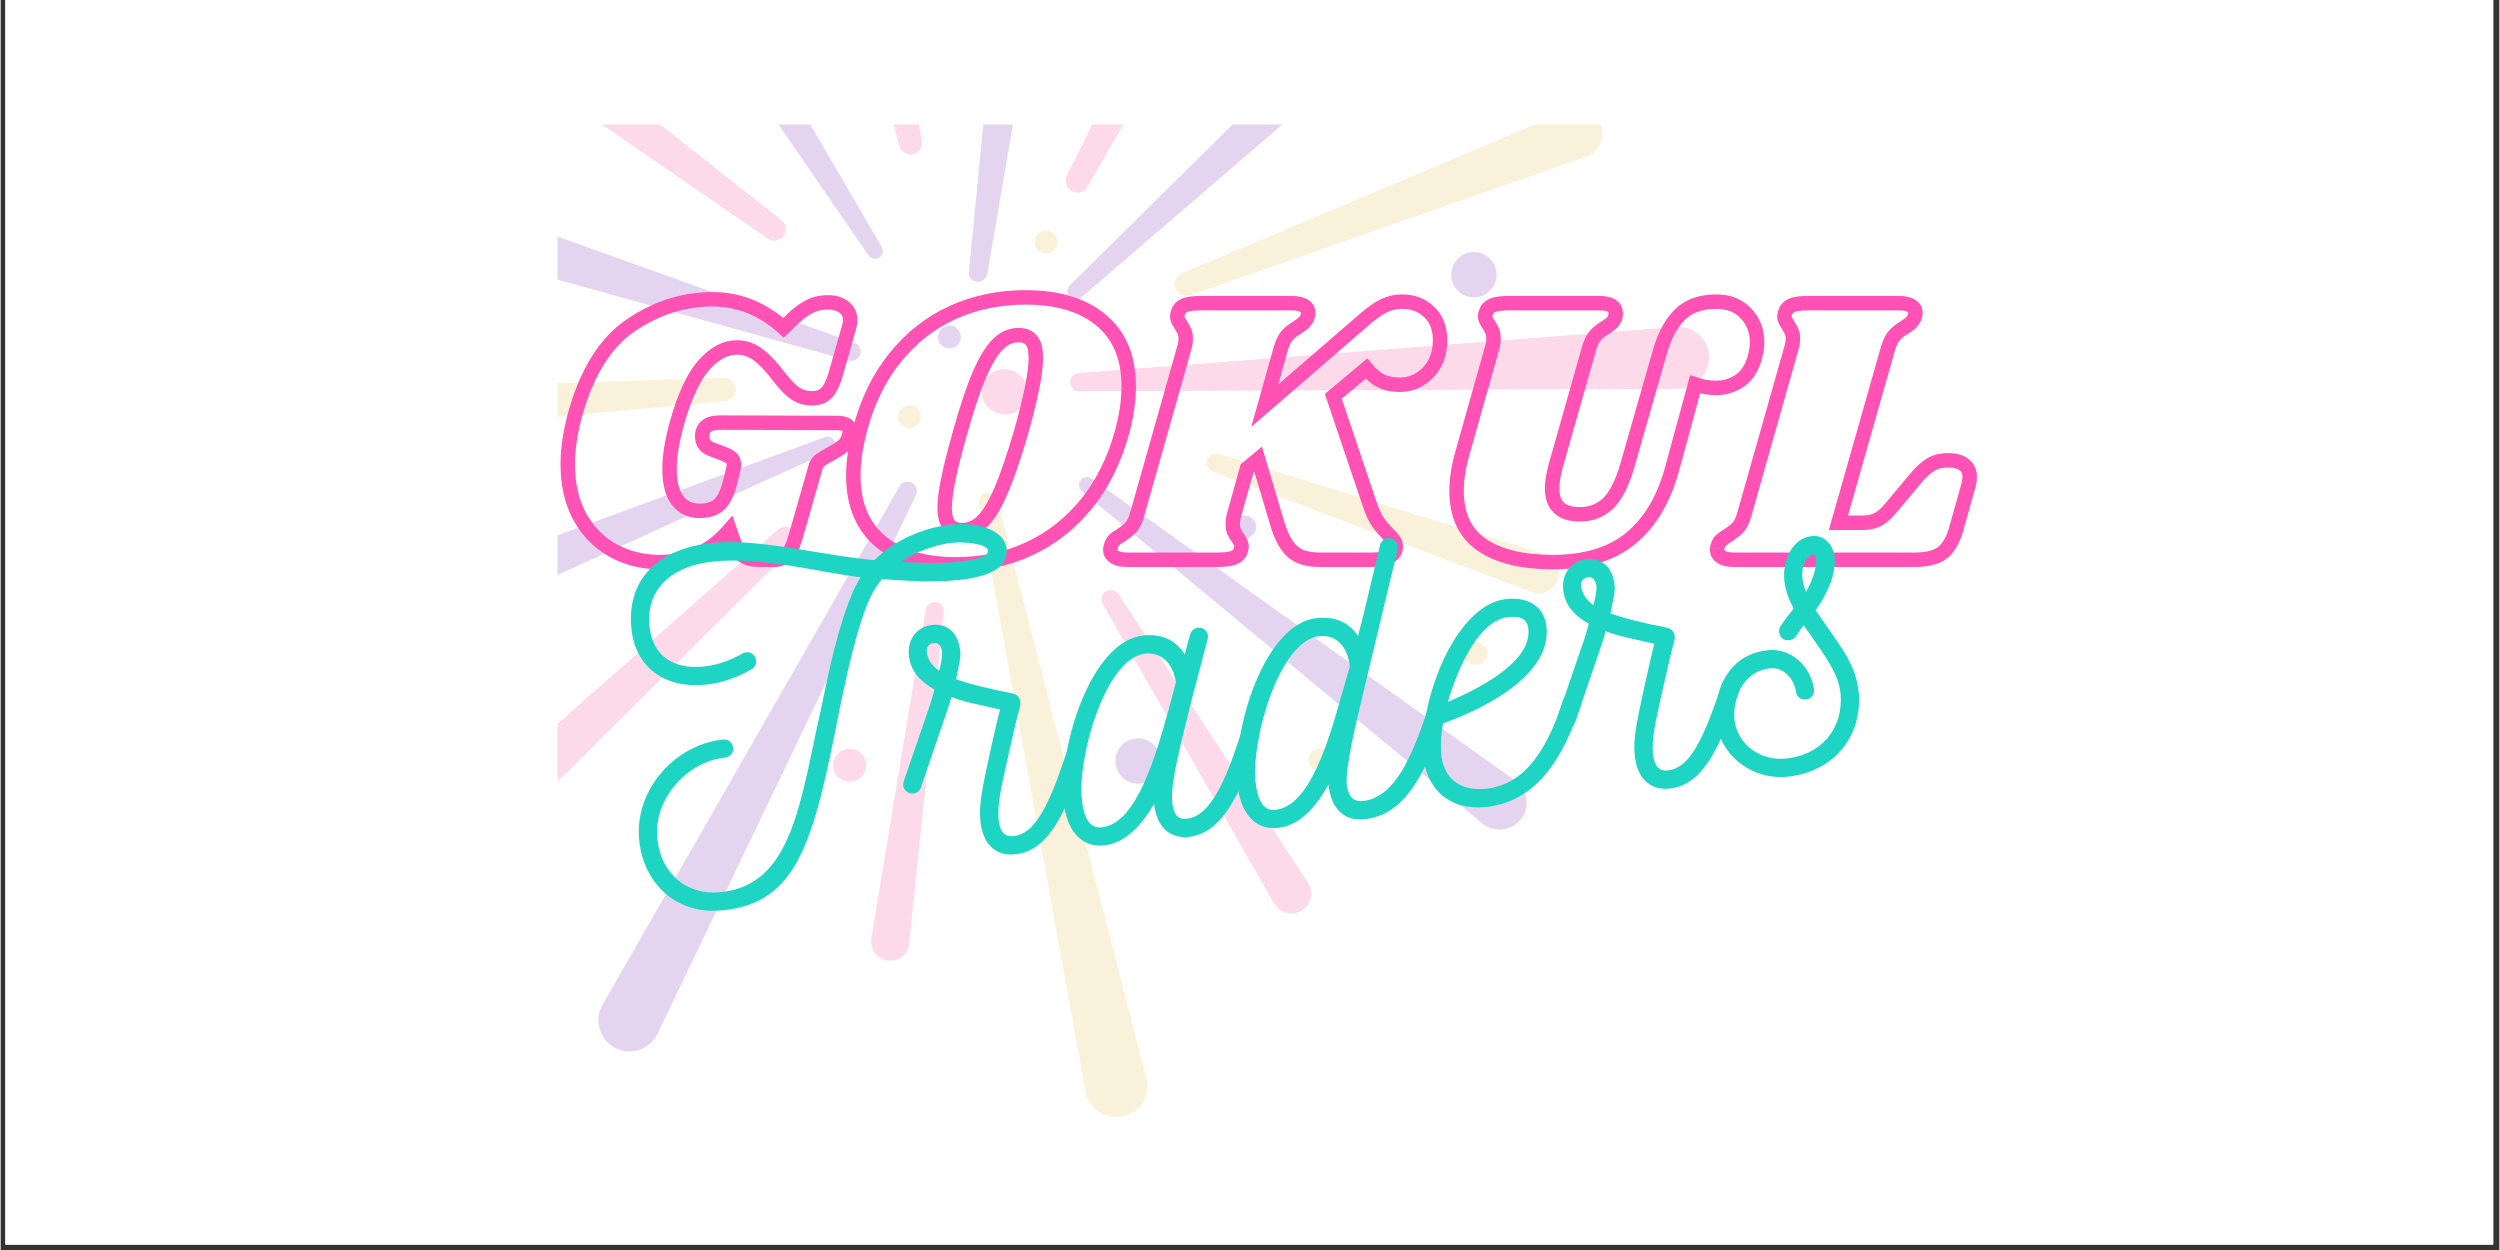 <svg xmlns="http://www.w3.org/2000/svg" xmlns:xlink="http://www.w3.org/1999/xlink" width="300" zoomAndPan="magnify" viewBox="0 0 224.88 112.5" height="150" preserveAspectRatio="xMidYMid meet" version="1.0"><rect x="0" y="0" width="224.88" height="112.5" fill="#333333" stroke="none"/><defs><filter x="0%" y="0%" width="100%" height="100%" id="70532c92a4"><feColorMatrix values="0 0 0 0 1 0 0 0 0 1 0 0 0 0 1 0 0 0 1 0" color-interpolation-filters="sRGB"/></filter><g/><clipPath id="cec9806ff8"><path d="M 0.438 0 L 224.324 0 L 224.324 112.004 L 0.438 112.004 Z M 0.438 0 " clip-rule="nonzero"/></clipPath><mask id="3e843623d7"><g filter="url(#70532c92a4)"><rect x="-22.488" width="269.856" fill="#000000" y="-11.25" height="135" fill-opacity="0.176"/></g></mask><clipPath id="0e830736b4"><path d="M 1.062 1.199 L 104.852 1.199 L 104.852 77 L 1.062 77 Z M 1.062 1.199 " clip-rule="nonzero"/></clipPath><clipPath id="65645e9985"><path d="M 1.062 1.199 L 96 1.199 L 96 90.801 L 1.062 90.801 Z M 1.062 1.199 " clip-rule="nonzero"/></clipPath><clipPath id="0d16f4e918"><path d="M 1.062 1.199 L 89 1.199 L 89 85 L 1.062 85 Z M 1.062 1.199 " clip-rule="nonzero"/></clipPath><clipPath id="9aefc388c1"><rect x="0" width="106" y="0" height="91"/></clipPath></defs><g clip-path="url(#cec9806ff8)"><path fill="#ffffff" d="M 0.438 0 L 224.441 0 L 224.441 119.469 L 0.438 119.469 Z M 0.438 0 " fill-opacity="1" fill-rule="nonzero"/><path fill="#ffffff" d="M 0.438 0 L 224.441 0 L 224.441 112.004 L 0.438 112.004 Z M 0.438 0 " fill-opacity="1" fill-rule="nonzero"/><path fill="#ffffff" d="M 0.438 0 L 224.441 0 L 224.441 112.004 L 0.438 112.004 Z M 0.438 0 " fill-opacity="1" fill-rule="nonzero"/></g><g mask="url(#3e843623d7)"><g transform="matrix(1, 0, 0, 1, 49, 10)"><g clip-path="url(#9aefc388c1)"><g clip-path="url(#0e830736b4)"><path fill="#ed2b88" d="M 22.418 37.734 C 22.785 38.16 22.785 38.809 22.391 39.207 L 1.113 60.371 L 1.113 55.141 L 20.973 37.652 C 21.398 37.285 22.051 37.34 22.418 37.734 Z M 27.602 57.402 C 26.781 57.289 26.043 57.855 25.93 58.676 C 25.816 59.492 26.387 60.227 27.207 60.34 C 28.027 60.453 28.766 59.891 28.879 59.07 C 28.992 58.25 28.426 57.488 27.602 57.402 Z M 33.098 3.883 C 33.664 3.773 34.004 3.234 33.922 2.668 L 33.637 1.199 L 31.371 1.199 L 31.879 3.121 C 32.023 3.66 32.562 3.996 33.098 3.883 Z M 35.168 44.18 C 34.742 44.121 34.344 44.406 34.262 44.828 L 29.359 74.469 C 29.191 75.402 29.871 76.305 30.832 76.449 C 31.797 76.562 32.676 75.883 32.758 74.949 L 35.875 45.082 C 35.902 44.629 35.621 44.234 35.168 44.18 Z M 21.457 11.258 C 21.797 10.809 21.738 10.188 21.285 9.82 L 10.352 1.199 L 5.109 1.199 L 20.012 11.457 C 20.465 11.797 21.086 11.684 21.457 11.258 Z M 41.797 23.27 C 40.691 23.016 39.613 23.723 39.359 24.824 C 39.105 25.926 39.812 27 40.918 27.254 C 42.023 27.508 43.098 26.801 43.355 25.699 C 43.582 24.598 42.902 23.496 41.797 23.27 Z M 101.801 19.426 L 48 23.578 C 47.547 23.609 47.207 24.004 47.234 24.426 C 47.266 24.879 47.633 25.219 48.059 25.219 L 101.996 24.992 C 103.555 24.992 104.801 23.637 104.746 22.082 C 104.688 20.527 103.355 19.312 101.801 19.426 Z M 51.598 43.445 C 51.344 43.078 50.832 42.965 50.465 43.219 C 50.07 43.473 49.957 43.953 50.184 44.348 L 65.621 71.332 C 66.133 72.18 67.266 72.465 68.113 71.926 C 68.965 71.391 69.219 70.258 68.652 69.441 Z M 48.82 6.797 L 52.051 1.199 L 49.246 1.199 L 46.953 5.836 C 46.699 6.344 46.926 6.965 47.406 7.219 C 47.945 7.473 48.539 7.305 48.82 6.797 Z M 48.82 6.797 " fill-opacity="1" fill-rule="nonzero"/></g><g clip-path="url(#65645e9985)"><path fill="#e2b22d" d="M 44.062 11.656 C 44.148 11.09 44.656 10.695 45.223 10.777 C 45.789 10.863 46.188 11.371 46.102 11.938 C 46.016 12.504 45.508 12.898 44.941 12.812 C 44.375 12.73 44.008 12.219 44.062 11.656 Z M 95.027 1.199 L 89.105 1.199 L 57.266 14.621 C 56.754 14.848 56.5 15.441 56.727 15.977 C 56.953 16.488 57.52 16.77 58.059 16.57 L 93.754 4.082 C 94.914 3.66 95.48 2.332 95.027 1.199 Z M 32.93 26.488 C 32.363 26.406 31.852 26.801 31.766 27.367 C 31.684 27.93 32.078 28.441 32.645 28.523 C 33.211 28.609 33.723 28.215 33.809 27.648 C 33.891 27.082 33.496 26.574 32.93 26.488 Z M 40.691 34.969 C 40.578 34.543 40.152 34.262 39.699 34.375 C 39.273 34.457 38.992 34.883 39.047 35.336 L 48.652 88.289 C 48.934 89.812 50.465 90.801 51.996 90.465 C 53.523 90.125 54.516 88.598 54.121 87.07 Z M 83.895 47.797 C 83.328 47.711 82.816 48.105 82.734 48.672 C 82.648 49.238 83.043 49.746 83.609 49.828 C 84.18 49.914 84.688 49.52 84.773 48.953 C 84.859 48.391 84.461 47.879 83.895 47.797 Z M 69.898 57.348 C 69.332 57.262 68.824 57.656 68.738 58.223 C 68.652 58.789 69.051 59.297 69.617 59.379 C 70.184 59.465 70.691 59.07 70.777 58.504 C 70.863 57.941 70.465 57.43 69.898 57.348 Z M 16.102 24.004 L 1.113 24.484 L 1.113 27.508 L 16.188 26.094 C 16.754 26.039 17.176 25.559 17.148 24.992 C 17.148 24.426 16.668 24.004 16.102 24.004 Z M 88.852 43.301 C 89.785 43.641 90.836 43.105 91.148 42.145 C 91.457 41.184 90.922 40.168 89.957 39.883 L 60.605 30.84 C 60.184 30.727 59.73 30.953 59.586 31.406 C 59.445 31.832 59.672 32.312 60.098 32.453 Z M 88.852 43.301 " fill-opacity="1" fill-rule="nonzero"/></g><g clip-path="url(#0d16f4e918)"><path fill="#690ca2" d="M 27.348 22.449 L 1.113 15.16 L 1.113 11.289 L 27.859 20.867 C 28.281 21.008 28.508 21.461 28.367 21.883 C 28.227 22.336 27.773 22.562 27.348 22.449 Z M 26.043 29.711 C 25.902 29.371 25.508 29.203 25.168 29.344 L 1.113 38.188 L 1.113 41.75 L 25.703 30.586 C 26.043 30.445 26.188 30.051 26.043 29.711 Z M 36.527 19.312 C 35.961 19.227 35.449 19.625 35.367 20.188 C 35.281 20.754 35.676 21.262 36.242 21.348 C 36.809 21.434 37.32 21.035 37.406 20.473 C 37.488 19.906 37.094 19.371 36.527 19.312 Z M 33.016 33.441 C 32.617 33.242 32.137 33.383 31.91 33.75 L 5.137 80.488 C 4.371 81.844 4.91 83.566 6.301 84.305 C 7.688 85.039 9.414 84.473 10.094 83.09 L 33.383 34.543 C 33.551 34.148 33.41 33.668 33.016 33.441 Z M 38.141 14.453 C 38.086 14.906 38.426 15.301 38.852 15.355 C 39.305 15.414 39.699 15.102 39.785 14.68 L 42.109 1.199 L 39.445 1.199 Z M 30.066 13.18 C 30.379 12.984 30.492 12.559 30.293 12.219 L 23.863 1.199 L 21.004 1.199 L 29.105 12.984 C 29.332 13.293 29.758 13.379 30.066 13.18 Z M 53.637 56.469 C 52.535 56.328 51.484 57.094 51.344 58.223 C 51.203 59.324 51.965 60.371 53.102 60.512 C 54.203 60.652 55.254 59.891 55.395 58.758 C 55.535 57.656 54.742 56.641 53.637 56.469 Z M 66.359 1.199 L 61.883 1.199 L 47.234 15.668 C 46.953 15.949 46.926 16.402 47.207 16.715 C 47.492 17.023 47.945 17.051 48.254 16.77 Z M 83.328 16.742 C 84.434 16.883 85.48 16.121 85.621 14.988 C 85.766 13.887 85 12.844 83.867 12.699 C 82.762 12.559 81.715 13.324 81.57 14.453 C 81.43 15.582 82.195 16.602 83.328 16.742 Z M 61.938 37.285 C 61.855 37.848 62.25 38.359 62.816 38.441 C 63.383 38.527 63.895 38.133 63.98 37.566 C 64.062 37 63.668 36.492 63.102 36.406 C 62.535 36.324 62.023 36.719 61.938 37.285 Z M 87.352 60.285 L 49.191 33.074 C 48.879 32.848 48.426 32.902 48.199 33.215 C 47.973 33.527 48 33.949 48.312 34.203 L 84.375 64.129 C 85.426 65.004 87.012 64.777 87.832 63.73 C 88.652 62.66 88.457 61.074 87.352 60.285 Z M 87.352 60.285 " fill-opacity="1" fill-rule="nonzero"/></g></g></g></g><path stroke-linecap="butt" transform="matrix(0.518, 0, 0, 0.518, 38.334, 22.922)" fill="none" stroke-linejoin="miter" d="M 40.587 53.41 C 37.606 53.41 34.897 52.753 32.467 51.433 C 30.037 50.112 28.106 48.173 26.664 45.615 C 25.238 43.041 24.521 39.97 24.521 36.393 C 24.521 33.669 24.989 30.636 25.932 27.293 C 27.985 20.154 31.215 15.121 35.606 12.178 C 40.006 9.22 44.699 7.749 49.695 7.749 C 54.245 7.749 58.35 9.394 62.017 12.699 L 64.025 10.752 C 65.134 9.816 66.092 9.175 66.9 8.828 C 67.707 8.466 68.643 8.284 69.714 8.284 C 70.876 8.284 71.812 8.564 72.522 9.122 C 73.238 9.673 73.601 10.42 73.601 11.356 C 73.601 11.718 73.533 12.14 73.389 12.631 L 70.99 21.067 C 70.537 22.494 70.009 23.505 69.397 24.093 C 68.801 24.667 67.986 24.954 66.968 24.954 C 65.896 24.954 64.953 24.689 64.123 24.154 C 63.293 23.61 62.349 22.645 61.278 21.264 C 59.852 19.385 58.584 18.064 57.49 17.294 C 56.396 16.51 55.211 16.117 53.928 16.117 C 51.906 16.117 49.997 17.136 48.186 19.173 C 46.382 21.196 44.813 24.576 43.484 29.3 C 42.632 32.386 42.209 35.043 42.209 37.261 C 42.209 39.638 42.662 41.442 43.583 42.672 C 44.496 43.894 45.778 44.505 47.423 44.505 C 48.85 44.505 49.951 44.166 50.736 43.502 C 51.521 42.83 52.14 41.66 52.585 40.008 L 53.045 38.34 C 53.272 37.45 53.385 36.846 53.385 36.529 C 53.385 35.993 53.257 35.616 53.008 35.397 C 52.766 35.171 52.359 34.922 51.77 34.665 L 49.431 33.782 C 48.404 33.39 47.891 32.651 47.891 31.571 C 47.891 31.27 47.914 31.028 47.959 30.84 C 48.133 30.258 48.457 29.843 48.925 29.579 C 49.393 29.308 50.117 29.172 51.098 29.172 L 71.314 29.24 C 72.793 29.24 73.533 29.708 73.533 30.643 C 73.533 30.817 73.487 31.081 73.389 31.443 C 73.216 32.122 72.929 32.658 72.522 33.066 C 72.122 33.45 71.541 33.85 70.793 34.258 L 69.043 35.269 C 68.598 35.533 68.258 35.782 68.032 36.039 C 67.813 36.273 67.654 36.574 67.571 36.937 L 64.025 49.32 C 63.579 50.791 63.074 51.772 62.523 52.263 C 61.965 52.753 61.286 53.002 60.478 53.002 L 57.663 53.002 C 56.599 53.002 55.717 52.776 55.022 52.331 C 54.336 51.885 53.77 51.01 53.317 49.712 L 52.653 47.788 C 49.438 51.538 45.416 53.41 40.587 53.41 Z M 104.056 7.417 C 109.678 7.417 114.07 8.752 117.232 11.409 C 120.401 14.057 121.986 17.883 121.986 22.878 C 121.986 25.248 121.631 27.791 120.922 30.515 C 119.586 35.503 117.503 39.744 114.696 43.23 C 111.882 46.701 108.531 49.335 104.645 51.123 C 100.766 52.904 96.548 53.802 91.998 53.802 C 86.414 53.802 82.045 52.474 78.875 49.833 C 75.713 47.169 74.136 43.343 74.136 38.34 C 74.136 36.061 74.506 33.45 75.261 30.515 C 76.559 25.557 78.604 21.347 81.388 17.898 C 84.18 14.434 87.5 11.824 91.356 10.065 C 95.227 8.3 99.461 7.417 104.056 7.417 Z M 102.849 13.974 C 101.506 13.974 100.306 14.51 99.234 15.589 C 98.17 16.661 97.106 18.411 96.05 20.841 C 95.001 23.263 93.877 26.644 92.669 30.968 C 90.889 37.223 90.006 41.532 90.006 43.894 C 90.006 45.283 90.247 46.286 90.738 46.92 C 91.228 47.539 92.005 47.856 93.077 47.856 C 94.413 47.856 95.62 47.305 96.684 46.218 C 97.755 45.117 98.797 43.366 99.823 40.959 C 100.857 38.544 102.004 35.216 103.256 30.968 C 104.992 24.818 105.852 20.486 105.852 17.996 C 105.852 16.57 105.611 15.544 105.12 14.925 C 104.63 14.291 103.875 13.974 102.849 13.974 Z M 169.51 8.156 C 171.389 8.156 172.951 8.76 174.204 9.967 C 175.457 11.167 176.083 12.789 176.083 14.842 C 176.083 17.159 175.389 19.038 174.008 20.464 C 172.627 21.89 170.974 22.599 169.058 22.599 C 167.805 22.599 166.734 22.38 165.836 21.935 C 164.945 21.482 164.092 20.773 163.285 19.792 L 157.535 24.614 L 164.025 43.834 C 164.424 44.943 164.862 45.833 165.33 46.513 C 165.798 47.177 166.371 47.848 167.043 48.52 C 167.533 49.01 167.881 49.403 168.077 49.697 C 168.28 49.984 168.386 50.323 168.386 50.731 C 168.386 51.44 168.062 51.991 167.405 52.398 C 166.764 52.798 165.632 53.002 164.025 53.002 L 155.264 53.002 C 153.075 53.002 151.453 52.519 150.412 51.561 C 149.363 50.603 148.502 49.01 147.823 46.777 L 144.473 35.533 L 142.549 37.133 L 140.322 45.109 C 140.149 45.683 140.066 46.241 140.066 46.777 C 140.066 47.305 140.141 47.758 140.292 48.112 C 140.458 48.475 140.692 48.852 140.994 49.259 C 141.402 49.833 141.598 50.301 141.598 50.663 C 141.598 50.753 141.56 50.972 141.469 51.334 C 141.296 51.953 140.888 52.391 140.262 52.64 C 139.636 52.881 138.7 53.002 137.447 53.002 L 121.729 53.002 C 120.793 53.002 120.069 52.851 119.556 52.542 C 119.043 52.225 118.786 51.802 118.786 51.267 C 118.786 50.995 118.854 50.701 118.982 50.384 C 119.156 49.893 119.443 49.516 119.85 49.259 C 120.25 48.988 120.499 48.829 120.582 48.784 C 121.299 48.339 121.888 47.878 122.333 47.411 C 122.778 46.943 123.155 46.173 123.457 45.109 L 131.629 16.246 C 131.803 15.664 131.894 15.114 131.894 14.578 C 131.894 14.087 131.818 13.672 131.667 13.333 C 131.509 13.001 131.297 12.608 131.026 12.163 C 130.626 11.582 130.422 11.114 130.422 10.752 C 130.422 10.624 130.467 10.375 130.55 10.02 C 130.739 9.439 131.131 9.032 131.728 8.79 C 132.331 8.541 133.252 8.42 134.505 8.42 L 150.245 8.42 C 151.181 8.42 151.906 8.564 152.419 8.858 C 152.932 9.145 153.188 9.552 153.188 10.08 C 153.188 10.314 153.121 10.609 152.992 10.963 C 152.849 11.273 152.653 11.552 152.404 11.801 C 152.162 12.042 151.943 12.216 151.732 12.337 C 151.536 12.45 151.392 12.548 151.309 12.631 C 150.6 13.038 150.019 13.484 149.574 13.974 C 149.129 14.465 148.744 15.219 148.434 16.246 L 145.62 26.229 L 163.353 10.903 C 164.515 9.922 165.571 9.22 166.507 8.79 C 167.443 8.367 168.446 8.156 169.51 8.156 Z M 214.107 17.453 C 214.945 14.374 216.13 12.05 217.669 10.495 C 219.216 8.933 221.352 8.156 224.076 8.156 C 226.219 8.156 227.932 8.835 229.222 10.201 C 230.52 11.559 231.169 13.242 231.169 15.249 C 231.169 15.913 231.056 16.691 230.837 17.589 C 230.346 19.543 229.479 20.962 228.226 21.837 C 226.973 22.705 225.608 23.143 224.136 23.143 C 223.374 23.143 222.695 23.09 222.099 22.977 C 221.495 22.871 220.929 22.72 220.393 22.539 L 216.439 37.065 C 215.013 42.385 212.628 46.437 209.286 49.222 C 205.935 52.014 201.385 53.41 195.62 53.41 C 190.36 53.41 186.263 52.406 183.327 50.399 C 180.407 48.384 178.951 45.26 178.951 41.019 C 178.951 38.959 179.313 36.703 180.03 34.258 L 185.108 16.246 C 185.289 15.664 185.372 15.114 185.372 14.578 C 185.372 14.042 185.297 13.612 185.146 13.272 C 184.995 12.933 184.776 12.54 184.504 12.095 C 184.104 11.514 183.901 11.046 183.901 10.692 C 183.901 10.511 183.954 10.292 184.052 10.02 C 184.225 9.439 184.625 9.032 185.244 8.79 C 185.878 8.541 186.791 8.42 187.991 8.42 L 203.724 8.42 C 205.641 8.42 206.599 9.001 206.599 10.163 C 206.599 10.428 206.584 10.654 206.539 10.835 C 206.403 11.227 206.214 11.552 205.965 11.801 C 205.716 12.042 205.347 12.314 204.856 12.631 C 204.147 13.038 203.566 13.484 203.12 13.974 C 202.675 14.465 202.29 15.219 201.981 16.246 L 196.163 36.74 C 195.756 38.25 195.552 39.548 195.552 40.612 C 195.552 43.607 197.159 45.109 200.374 45.109 C 202.336 45.109 203.973 44.468 205.294 43.192 C 206.614 41.917 207.716 39.744 208.614 36.673 Z M 264.304 35.729 C 265.556 35.729 266.499 35.978 267.148 36.491 C 267.79 37.005 268.107 37.729 268.107 38.665 C 268.107 39.072 268.046 39.517 267.911 40.008 L 265.707 47.856 C 265.126 49.772 264.311 51.108 263.255 51.87 C 262.206 52.625 260.659 53.002 258.614 53.002 L 227.154 53.002 C 226.219 53.002 225.494 52.851 224.981 52.542 C 224.468 52.225 224.212 51.802 224.212 51.267 C 224.212 50.995 224.279 50.701 224.408 50.384 C 224.536 50.029 224.762 49.727 225.079 49.486 C 225.381 49.237 225.713 49.003 226.075 48.784 C 226.792 48.339 227.381 47.878 227.826 47.411 C 228.271 46.943 228.649 46.173 228.95 45.109 L 237.123 16.246 C 237.296 15.664 237.387 15.114 237.387 14.578 C 237.387 14.087 237.311 13.672 237.153 13.333 C 237.002 13.001 236.791 12.608 236.519 12.163 C 236.112 11.582 235.915 11.114 235.915 10.752 C 235.915 10.624 235.961 10.375 236.044 10.02 C 236.232 9.439 236.625 9.032 237.221 8.79 C 237.817 8.541 238.745 8.42 239.998 8.42 L 255.739 8.42 C 256.675 8.42 257.399 8.564 257.912 8.858 C 258.425 9.145 258.682 9.552 258.682 10.08 C 258.682 10.314 258.614 10.609 258.486 10.963 C 258.342 11.273 258.146 11.552 257.897 11.801 C 257.655 12.042 257.429 12.216 257.225 12.337 C 257.029 12.45 256.886 12.548 256.803 12.631 C 256.093 13.038 255.512 13.484 255.067 13.974 C 254.622 14.465 254.237 15.219 253.92 16.246 L 245.295 46.58 L 249.445 46.58 C 250.472 46.58 251.347 46.399 252.079 46.037 C 252.818 45.675 253.588 45.011 254.396 44.03 L 259.006 38.536 C 259.859 37.555 260.674 36.846 261.459 36.393 C 262.243 35.948 263.187 35.729 264.304 35.729 Z M 264.304 35.729 " stroke="#ff52b4" stroke-width="2.511" stroke-opacity="1" stroke-miterlimit="4"/><g fill="#1ed5c3" fill-opacity="1"><g transform="translate(57.931, 80.241)"><g><path d="M 32.605 -30.824 C 32.426 -32.609 29.891 -33.258 27.641 -33.031 C 25.273 -32.793 22.488 -31.652 20.711 -29.828 C 16.207 -30.199 10.363 -31.805 6.211 -31.387 C 1.129 -30.879 -1.602 -28.016 -1.164 -23.672 C -0.809 -20.141 1.887 -18.258 5.496 -18.617 C 6.895 -18.758 8.371 -19.262 9.668 -20.016 C 9.961 -20.203 10.09 -20.492 10.059 -20.801 C 10.027 -21.113 9.742 -21.594 9.199 -21.539 C 9.047 -21.523 8.934 -21.473 8.82 -21.422 C 7.746 -20.805 6.535 -20.367 5.371 -20.254 C 2.695 -19.984 0.777 -21.121 0.465 -23.836 C 0.133 -27.133 2.305 -29.309 6.301 -29.711 C 10.688 -30.152 15.969 -28.684 19.457 -28.289 C 19.258 -27.918 19.023 -27.543 18.863 -27.172 C 17.516 -24.215 16.586 -19.812 15.93 -16.57 C 14.031 -8.188 13.391 -0.523 6.785 0.062 C 3.953 0.348 1.496 -1.484 1.164 -4.781 C 0.812 -8.312 3.84 -11.711 7.254 -12.055 C 7.719 -12.102 8.035 -12.484 7.988 -12.949 C 7.941 -13.418 7.555 -13.73 7.09 -13.684 C 2.82 -13.254 -0.926 -9.195 -0.465 -4.617 C -0.062 -0.621 2.992 2.09 6.949 1.691 C 13.828 1.117 15.254 -4.59 17.535 -16.223 C 18.195 -19.387 19.09 -23.746 20.34 -26.496 C 20.637 -27.078 20.973 -27.621 21.391 -28.133 C 23.883 -27.91 26.32 -27.844 28.223 -28.035 C 30.938 -28.309 32.703 -29.074 32.605 -30.824 Z M 28.059 -29.664 C 26.777 -29.535 24.973 -29.551 23.078 -29.672 C 24.324 -30.543 26.254 -31.246 27.766 -31.398 C 28.891 -31.512 30.875 -31.277 30.934 -30.695 C 30.988 -30.152 29.879 -29.848 28.059 -29.664 Z M 28.059 -29.664 "/></g></g></g><g fill="#1ed5c3" fill-opacity="1"><g transform="translate(81.946, 77.828)"><g><path d="M 15.094 -10.844 C 14.977 -10.871 14.855 -10.898 14.738 -10.887 C 14.43 -10.855 14.176 -10.633 14.051 -10.309 C 12.344 -5.082 11.086 -2.762 9.188 -2.57 C 8.332 -2.484 7.957 -3.113 7.859 -4.082 C 7.832 -4.746 7.844 -5.414 7.992 -6.25 C 8.129 -7.242 9.434 -12.98 9.809 -14.309 C 9.918 -14.793 9.672 -15.277 9.23 -15.387 C 8.789 -15.5 8.27 -15.605 7.711 -15.707 C 6.547 -15.98 5.184 -16.273 4.043 -16.707 C 4.355 -18.27 4.477 -18.633 4.414 -19.254 C 4.258 -20.805 3.305 -21.73 1.906 -21.59 C 0.664 -21.465 -0.367 -20.422 -0.207 -18.828 C -0.062 -17.395 0.855 -16.469 2.098 -15.77 L 1.75 -14.559 L -0.676 -7.496 C -0.703 -7.375 -0.73 -7.254 -0.719 -7.141 C -0.688 -6.828 -0.465 -6.578 -0.176 -6.449 C -0.059 -6.422 0.062 -6.395 0.219 -6.41 C 0.488 -6.438 0.746 -6.621 0.871 -6.945 C 3.293 -14.047 3.508 -14.617 3.617 -15.098 C 4.512 -14.758 4.957 -14.645 8 -13.973 C 7.738 -13.082 6.551 -7.75 6.363 -6.48 C 6.191 -5.48 6.152 -4.695 6.23 -3.918 C 6.422 -2.016 7.488 -0.754 9.312 -0.938 L 9.352 -0.941 C 11.988 -1.203 13.691 -3.766 15.633 -9.801 C 15.66 -9.922 15.688 -10.039 15.676 -10.156 C 15.645 -10.469 15.422 -10.719 15.094 -10.844 Z M 2.781 -19.129 C 2.82 -18.742 2.656 -18.02 2.516 -17.457 C 1.891 -17.863 1.469 -18.527 1.406 -19.148 C 1.363 -19.574 1.566 -19.91 2.07 -19.961 C 2.379 -19.992 2.715 -19.789 2.781 -19.129 Z M 2.781 -19.129 "/></g></g></g><g fill="#1ed5c3" fill-opacity="1"><g transform="translate(96.222, 76.394)"><g><path d="M 16.453 -10.98 C 16.332 -11.008 16.215 -11.035 16.098 -11.023 C 15.785 -10.992 15.535 -10.77 15.41 -10.445 L 15.383 -10.324 C 14.391 -7.324 12.949 -2.945 10.543 -2.707 C 9.73 -2.625 9.332 -3.055 9.215 -4.219 C 9.047 -5.926 9.988 -9.43 10.988 -13.488 L 12.406 -18.883 C 12.555 -19.367 12.18 -19.957 11.562 -19.895 C 11.211 -19.859 10.922 -19.633 10.836 -19.312 C 10.691 -18.789 10.52 -18.184 10.352 -17.5 C 9.512 -18.824 8.242 -19.363 6.613 -19.199 C 1.957 -18.734 -1.047 -9.262 -0.539 -4.18 C -0.305 -1.852 0.891 -0.09 3.066 -0.309 C 4.734 -0.477 6.254 -1.727 7.586 -4.055 C 7.777 -2.152 8.848 -0.891 10.707 -1.074 C 14.199 -1.426 15.816 -6.41 16.961 -9.816 L 16.988 -9.938 C 17.016 -10.059 17.043 -10.176 17.031 -10.293 C 17 -10.605 16.781 -10.855 16.453 -10.98 Z M 2.863 -1.934 C 1.699 -1.816 1.234 -2.906 1.066 -4.613 C 0.758 -8.461 3.215 -17.137 6.777 -17.57 C 8.176 -17.711 9.289 -16.766 9.547 -14.988 L 8.863 -12.414 C 7.711 -8.301 6.004 -2.25 2.863 -1.934 Z M 2.863 -1.934 "/></g></g></g><g fill="#1ed5c3" fill-opacity="1"><g transform="translate(111.857, 74.823)"><g><path d="M 17.5 -11.086 C 17.379 -11.113 17.262 -11.141 17.184 -11.133 C 16.871 -11.102 16.582 -10.875 16.453 -10.59 C 15.031 -6.41 13.492 -3 10.699 -2.723 C 9.809 -2.633 9.387 -3.293 9.293 -4.227 C 9.191 -5.234 9.66 -7.594 10.062 -9.438 C 10.305 -10.559 13.594 -24.215 13.871 -25.379 C 13.984 -25.82 13.645 -26.453 12.984 -26.387 C 12.676 -26.355 12.383 -26.129 12.301 -25.809 L 10.84 -19.664 L 10.305 -17.574 C 9.562 -18.715 8.359 -19.375 6.613 -19.199 C 1.918 -18.73 -1.047 -9.262 -0.539 -4.18 C -0.305 -1.852 0.891 -0.09 3.066 -0.309 C 5.043 -0.508 6.484 -2.141 7.648 -4.219 C 7.867 -2.043 9.039 -0.91 10.863 -1.09 C 14.434 -1.449 16.273 -4.965 18.035 -10.043 C 18.062 -10.164 18.09 -10.281 18.078 -10.398 C 18.047 -10.711 17.828 -10.961 17.5 -11.086 Z M 2.863 -1.934 C 1.699 -1.816 1.234 -2.906 1.066 -4.613 C 0.758 -8.461 3.219 -17.098 6.777 -17.57 C 8.289 -17.723 9.289 -16.766 9.547 -14.988 C 9.555 -14.91 9.562 -14.832 9.535 -14.715 C 9.324 -14.066 9.133 -13.262 8.863 -12.414 C 7.711 -8.301 6.004 -2.25 2.863 -1.934 Z M 2.863 -1.934 "/></g></g></g><g fill="#1ed5c3" fill-opacity="1"><g transform="translate(128.539, 73.147)"><g><path d="M 13.117 -10.645 C 12.676 -10.758 12.227 -10.516 12.074 -10.109 C 10.402 -4.887 8.148 -2.387 4.957 -2.145 C 2.621 -1.988 1.242 -3.223 1.098 -5.441 C 1.055 -6.258 1.098 -7.008 1.27 -8.043 C 5.469 -9.523 11 -12.586 10.59 -16.699 C 10.402 -18.562 8.941 -19.434 7 -19.238 C 2.426 -18.781 -0.801 -10.305 -0.535 -5.316 C -0.293 -2.125 1.863 -0.188 5.082 -0.512 C 9 -0.906 11.691 -3.762 13.652 -9.602 C 13.68 -9.723 13.711 -9.805 13.699 -9.918 C 13.668 -10.23 13.441 -10.52 13.117 -10.645 Z M 1.703 -9.969 C 2.645 -13.082 4.488 -17.34 7.164 -17.609 C 8.02 -17.695 8.852 -17.586 8.957 -16.535 C 9.246 -13.664 4.82 -11.301 1.703 -9.969 Z M 1.703 -9.969 "/></g></g></g><g fill="#1ed5c3" fill-opacity="1"><g transform="translate(140.837, 71.911)"><g><path d="M 15.094 -10.844 C 14.977 -10.871 14.855 -10.898 14.738 -10.887 C 14.43 -10.855 14.176 -10.633 14.051 -10.309 C 12.344 -5.082 11.086 -2.762 9.188 -2.57 C 8.332 -2.484 7.957 -3.113 7.859 -4.082 C 7.832 -4.746 7.844 -5.414 7.992 -6.25 C 8.129 -7.242 9.434 -12.98 9.809 -14.309 C 9.918 -14.793 9.672 -15.277 9.23 -15.387 C 8.789 -15.5 8.27 -15.605 7.711 -15.707 C 6.547 -15.98 5.184 -16.273 4.043 -16.707 C 4.355 -18.27 4.477 -18.633 4.414 -19.254 C 4.258 -20.805 3.305 -21.73 1.906 -21.59 C 0.664 -21.465 -0.367 -20.422 -0.207 -18.828 C -0.062 -17.395 0.855 -16.469 2.098 -15.77 L 1.75 -14.559 L -0.676 -7.496 C -0.703 -7.375 -0.73 -7.254 -0.719 -7.141 C -0.688 -6.828 -0.465 -6.578 -0.176 -6.449 C -0.059 -6.422 0.062 -6.395 0.219 -6.41 C 0.488 -6.438 0.746 -6.621 0.871 -6.945 C 3.293 -14.047 3.508 -14.617 3.617 -15.098 C 4.512 -14.758 4.957 -14.645 8 -13.973 C 7.738 -13.082 6.551 -7.75 6.363 -6.48 C 6.191 -5.48 6.152 -4.695 6.23 -3.918 C 6.422 -2.016 7.488 -0.754 9.312 -0.938 L 9.352 -0.941 C 11.988 -1.203 13.691 -3.766 15.633 -9.801 C 15.66 -9.922 15.688 -10.039 15.676 -10.156 C 15.645 -10.469 15.422 -10.719 15.094 -10.844 Z M 2.781 -19.129 C 2.82 -18.742 2.656 -18.02 2.516 -17.457 C 1.891 -17.863 1.469 -18.527 1.406 -19.148 C 1.363 -19.574 1.566 -19.91 2.07 -19.961 C 2.379 -19.992 2.715 -19.789 2.781 -19.129 Z M 2.781 -19.129 "/></g></g></g><g fill="#1ed5c3" fill-opacity="1"><g transform="translate(155.114, 70.476)"><g><path d="M 12.113 -8.152 C 11.809 -10.789 10.625 -12.039 8.234 -15.562 C 9.301 -17.043 10.098 -18.848 9.941 -20.398 C 9.75 -21.516 9.004 -22.34 7.879 -22.227 C 6.285 -22.066 5.215 -20.238 5.418 -18.219 C 5.508 -17.328 5.828 -16.496 6.258 -15.715 C 5.84 -15.203 5.496 -14.738 5.082 -14.148 C 4.984 -13.98 4.926 -13.781 4.941 -13.625 C 4.965 -13.391 5.07 -13.129 5.277 -12.992 C 5.449 -12.852 5.688 -12.836 5.879 -12.855 C 6.113 -12.879 6.332 -13.02 6.469 -13.23 C 6.672 -13.562 6.91 -13.902 7.156 -14.199 C 9.574 -10.797 10.27 -9.73 10.48 -8.027 C 10.727 -4.801 8.684 -2.52 5.539 -2.203 C 3.289 -1.977 1.145 -3.445 0.906 -5.812 C 0.824 -8.195 2.039 -10.121 4.172 -10.336 C 5.184 -10.438 6.25 -9.562 6.461 -8.25 C 6.508 -7.785 6.891 -7.473 7.355 -7.52 C 7.82 -7.566 8.137 -7.949 8.09 -8.414 C 7.797 -10.543 5.988 -12.164 3.973 -11.961 C 0.867 -11.648 -0.844 -9.164 -0.723 -5.648 C -0.41 -2.508 2.484 -0.25 5.703 -0.574 C 9.621 -0.965 12.457 -3.957 12.113 -8.152 Z M 7.363 -17.199 C 7.203 -17.613 7.09 -17.996 7.047 -18.422 C 6.992 -18.965 7.035 -19.676 7.457 -20.188 C 7.805 -20.613 8.219 -20.773 8.273 -20.23 C 8.359 -19.375 7.898 -18.117 7.363 -17.199 Z M 7.363 -17.199 "/></g></g></g></svg>